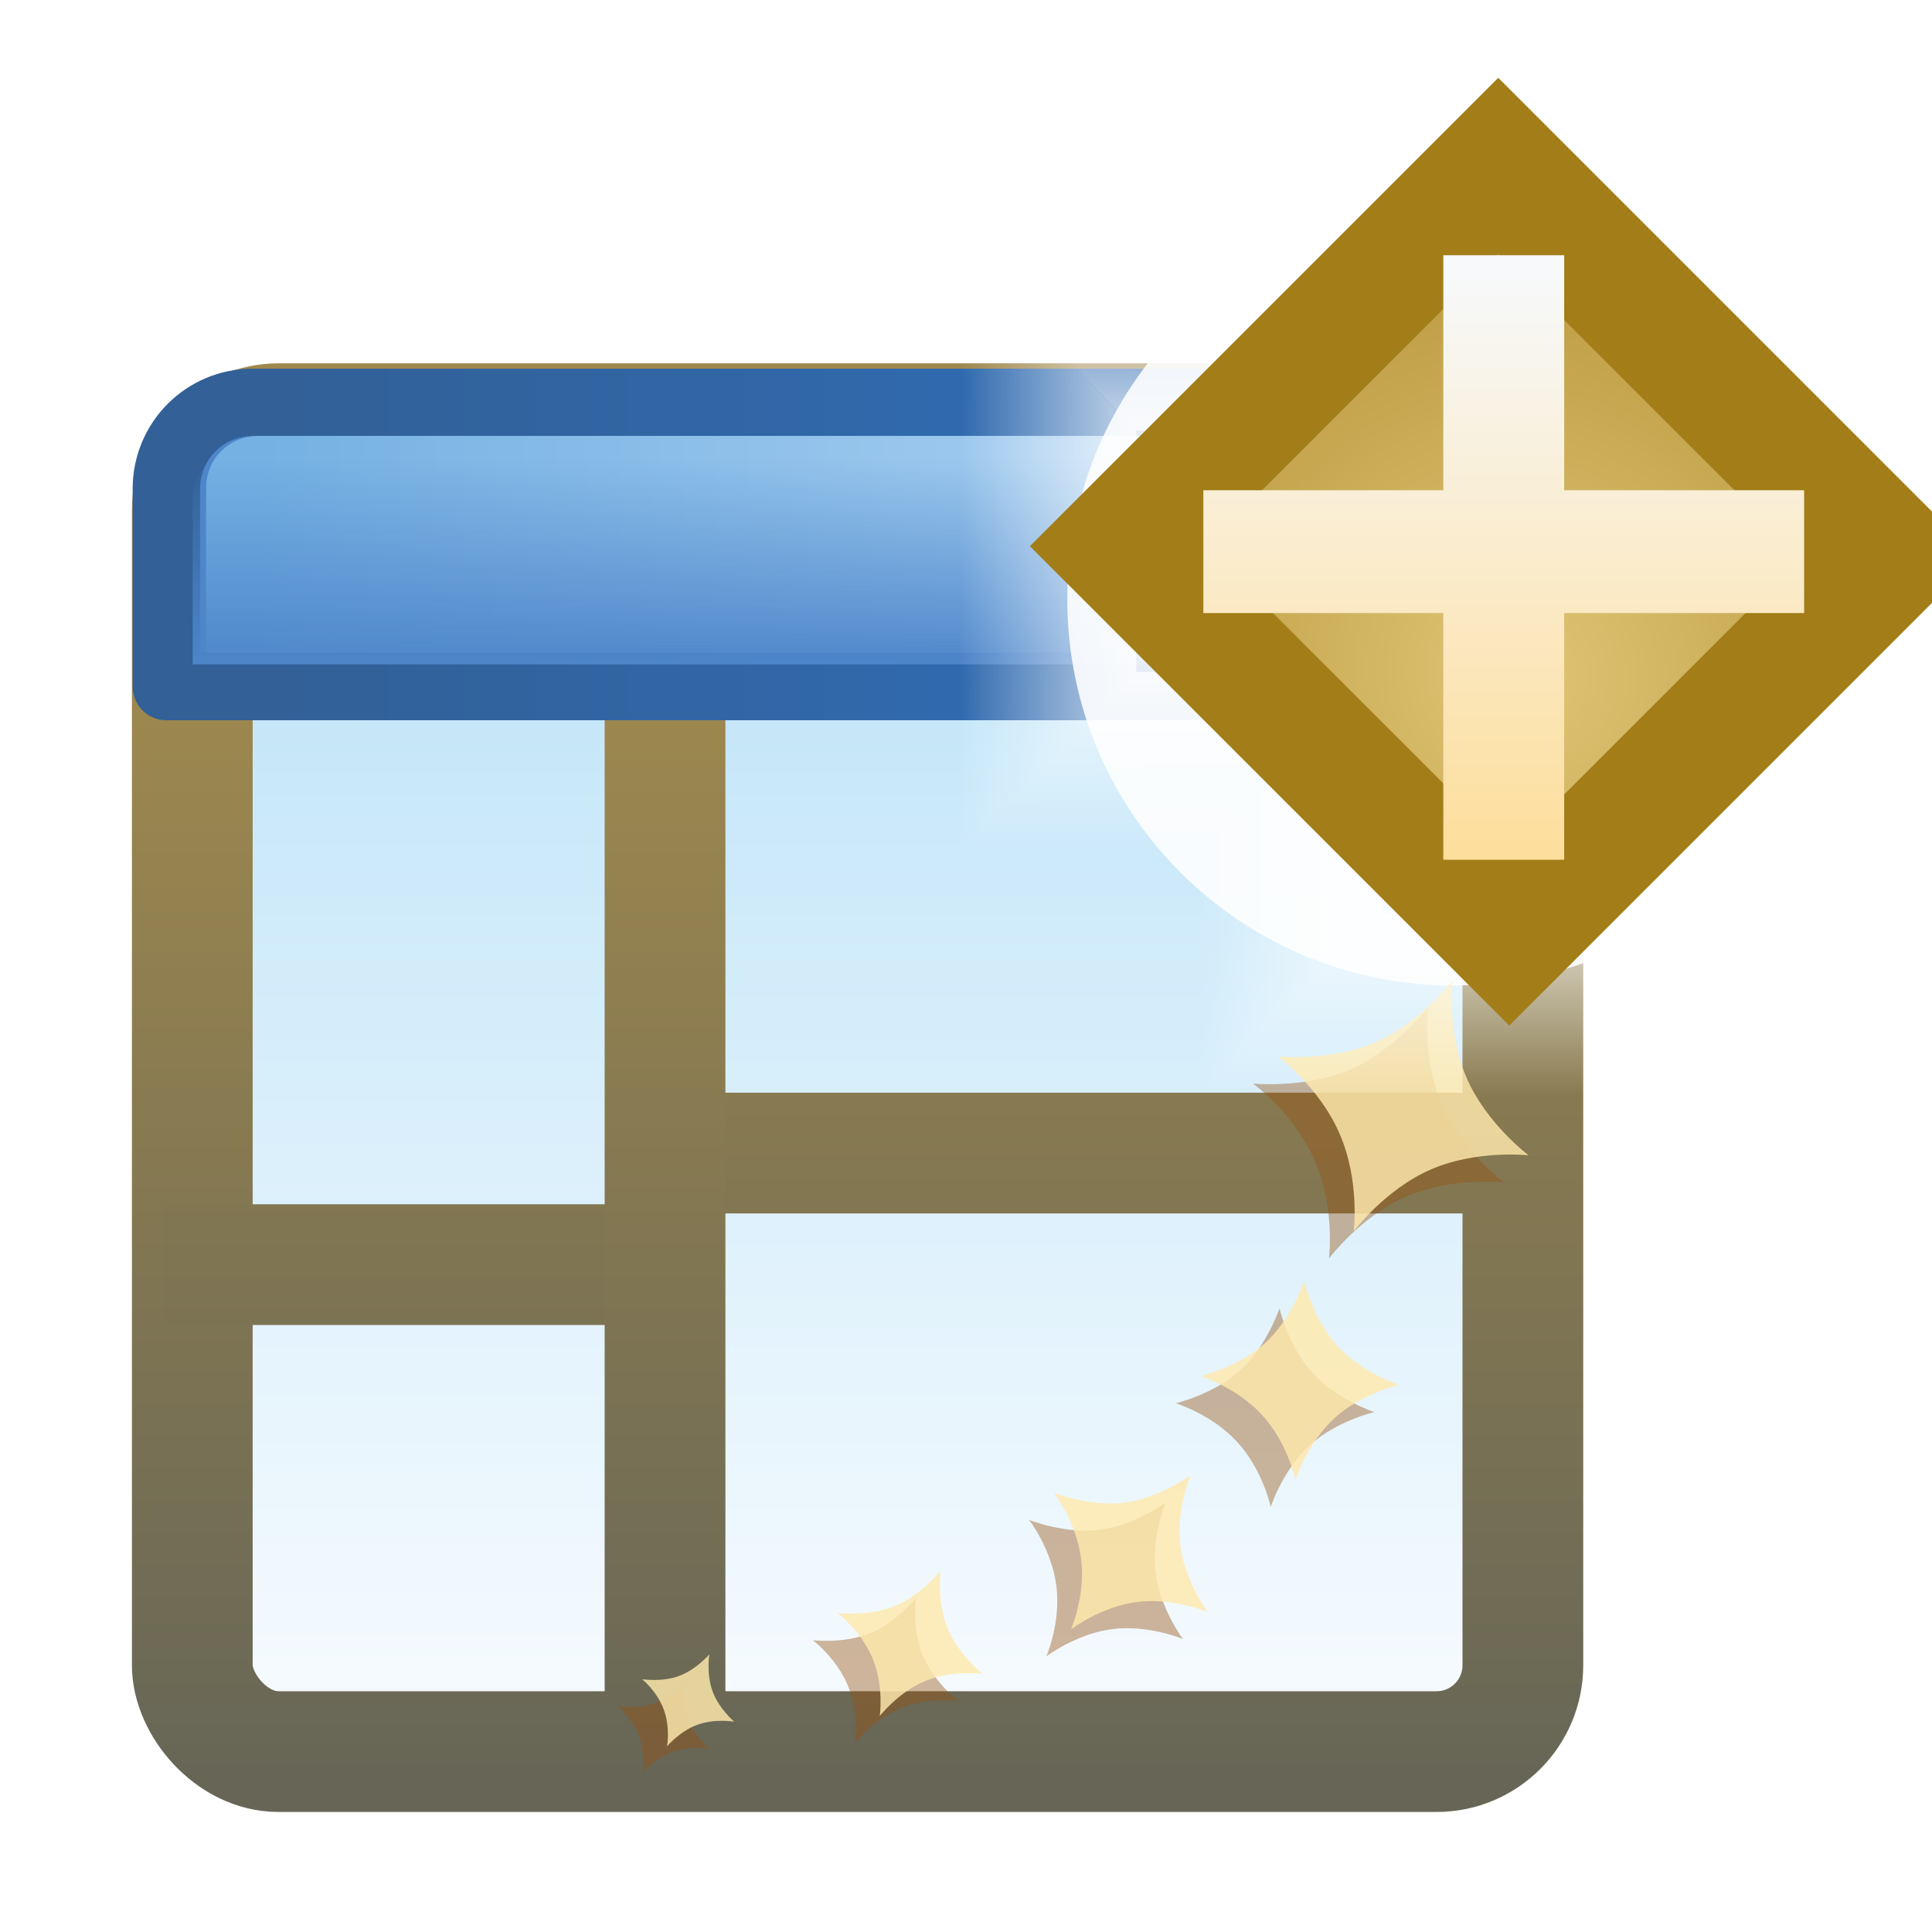 <?xml version="1.0" encoding="UTF-8" standalone="no"?>
<!-- Created with Inkscape (http://www.inkscape.org/) -->

<svg
   xmlns:dc="http://purl.org/dc/elements/1.1/"
   xmlns:cc="http://creativecommons.org/ns#"
   xmlns:rdf="http://www.w3.org/1999/02/22-rdf-syntax-ns#"
   xmlns:svg="http://www.w3.org/2000/svg"
   xmlns="http://www.w3.org/2000/svg"
   xmlns:xlink="http://www.w3.org/1999/xlink"
   xmlns:sodipodi="http://sodipodi.sourceforge.net/DTD/sodipodi-0.dtd"
   xmlns:inkscape="http://www.inkscape.org/namespaces/inkscape"
   width="16"
   height="16"
   id="svg2"
   version="1.1"
   inkscape:version="0.48.4 r9939"
   sodipodi:docname="new_persp.svg">
  <defs
     id="defs4">
    <linearGradient
       id="linearGradient8661"
       inkscape:collect="always">
      <stop
         id="stop8663"
         offset="0"
         style="stop-color:#c6e7f9;stop-opacity:1" />
      <stop
         id="stop8665"
         offset="1"
         style="stop-color:#f9fcff;stop-opacity:1" />
    </linearGradient>
    <linearGradient
       inkscape:collect="always"
       id="linearGradient8653">
      <stop
         style="stop-color:#676656;stop-opacity:1;"
         offset="0"
         id="stop8655" />
      <stop
         style="stop-color:#9e884e;stop-opacity:1"
         offset="1"
         id="stop8657" />
    </linearGradient>
    <linearGradient
       inkscape:collect="always"
       id="linearGradient8337">
      <stop
         style="stop-color:#4e86ca;stop-opacity:1;"
         offset="0"
         id="stop8339" />
      <stop
         style="stop-color:#4e86ca;stop-opacity:0;"
         offset="1"
         id="stop8341" />
    </linearGradient>
    <linearGradient
       inkscape:collect="always"
       id="linearGradient8137">
      <stop
         style="stop-color:#326097;stop-opacity:1"
         offset="0"
         id="stop8139" />
      <stop
         style="stop-color:#2e73c5;stop-opacity:1"
         offset="1"
         id="stop8141" />
    </linearGradient>
    <linearGradient
       inkscape:collect="always"
       id="linearGradient8153-2">
      <stop
         style="stop-color:#75b1e3;stop-opacity:1;"
         offset="0"
         id="stop8155-7" />
      <stop
         style="stop-color:#c1def7;stop-opacity:1"
         offset="1"
         id="stop8157-7" />
    </linearGradient>
    <linearGradient
       inkscape:collect="always"
       id="linearGradient8337-1">
      <stop
         style="stop-color:#4e86ca;stop-opacity:1;"
         offset="0"
         id="stop8339-4" />
      <stop
         style="stop-color:#4e86ca;stop-opacity:0;"
         offset="1"
         id="stop8341-2" />
    </linearGradient>
    <linearGradient
       inkscape:collect="always"
       id="linearGradient8153-2-4">
      <stop
         style="stop-color:#75b1e3;stop-opacity:1;"
         offset="0"
         id="stop8155-7-78" />
      <stop
         style="stop-color:#c1def7;stop-opacity:1"
         offset="1"
         id="stop8157-7-0" />
    </linearGradient>
    <linearGradient
       inkscape:collect="always"
       id="linearGradient8137-93">
      <stop
         style="stop-color:#326097;stop-opacity:1"
         offset="0"
         id="stop8139-9" />
      <stop
         style="stop-color:#2e73c5;stop-opacity:1"
         offset="1"
         id="stop8141-8" />
    </linearGradient>
    <linearGradient
       inkscape:collect="always"
       xlink:href="#linearGradient8661"
       id="linearGradient8681"
       gradientUnits="userSpaceOnUse"
       gradientTransform="translate(0,2.6171875e-6)"
       x1="636.995"
       y1="277.455"
       x2="636.995"
       y2="308.575" />
    <linearGradient
       inkscape:collect="always"
       xlink:href="#linearGradient8137"
       id="linearGradient8683"
       gradientUnits="userSpaceOnUse"
       x1="617.063"
       y1="283.283"
       x2="657.717"
       y2="283.283" />
    <linearGradient
       inkscape:collect="always"
       xlink:href="#linearGradient8153-2"
       id="linearGradient8685"
       gradientUnits="userSpaceOnUse"
       gradientTransform="translate(0,3e-6)"
       x1="616.342"
       y1="272.222"
       x2="658.342"
       y2="272.222" />
    <linearGradient
       inkscape:collect="always"
       xlink:href="#linearGradient8337"
       id="linearGradient8687"
       gradientUnits="userSpaceOnUse"
       gradientTransform="translate(0,0.344)"
       x1="636.094"
       y1="275.531"
       x2="636.094"
       y2="269.336" />
    <linearGradient
       inkscape:collect="always"
       xlink:href="#linearGradient8653"
       id="linearGradient8689"
       gradientUnits="userSpaceOnUse"
       x1="641.076"
       y1="308.689"
       x2="641.076"
       y2="276.306" />
    <linearGradient
       inkscape:collect="always"
       xlink:href="#linearGradient8653"
       id="linearGradient8691"
       gradientUnits="userSpaceOnUse"
       x1="641.076"
       y1="308.689"
       x2="641.076"
       y2="276.306"
       gradientTransform="translate(0,-0.95)" />
    <linearGradient
       inkscape:collect="always"
       xlink:href="#linearGradient8653"
       id="linearGradient8693"
       gradientUnits="userSpaceOnUse"
       x1="641.076"
       y1="308.689"
       x2="641.076"
       y2="276.306"
       gradientTransform="translate(0,-0.95)" />
    <linearGradient
       inkscape:collect="always"
       xlink:href="#linearGradient8653"
       id="linearGradient8695"
       gradientUnits="userSpaceOnUse"
       x1="641.076"
       y1="308.689"
       x2="641.076"
       y2="276.306"
       gradientTransform="translate(-0.792,0)" />
    <linearGradient
       inkscape:collect="always"
       xlink:href="#linearGradient8653"
       id="linearGradient8697"
       gradientUnits="userSpaceOnUse"
       x1="641.076"
       y1="308.689"
       x2="641.076"
       y2="276.306" />
    <linearGradient
       inkscape:collect="always"
       xlink:href="#linearGradient8137-93"
       id="linearGradient8699"
       gradientUnits="userSpaceOnUse"
       gradientTransform="translate(0,2.6171875e-6)"
       x1="617.063"
       y1="283.283"
       x2="657.717"
       y2="283.283" />
    <linearGradient
       inkscape:collect="always"
       xlink:href="#linearGradient8153-2-4"
       id="linearGradient8701"
       gradientUnits="userSpaceOnUse"
       gradientTransform="translate(0,2.6171875e-6)"
       x1="616.342"
       y1="272.222"
       x2="658.342"
       y2="272.222" />
    <linearGradient
       inkscape:collect="always"
       xlink:href="#linearGradient8337-1"
       id="linearGradient8703"
       gradientUnits="userSpaceOnUse"
       gradientTransform="translate(0,0.344)"
       x1="636.094"
       y1="275.531"
       x2="636.094"
       y2="269.336" />
    <linearGradient
       id="linearGradient7540-2-3-8">
      <stop
         id="stop7542-8-7-5"
         offset="0"
         style="stop-color:#ffffff;stop-opacity:0.502" />
      <stop
         style="stop-color:#ffffff;stop-opacity:1"
         offset="0.476"
         id="stop7544-8-2-0" />
      <stop
         style="stop-color:#ffffff;stop-opacity:0"
         offset="0.5"
         id="stop7546-1-7-9" />
      <stop
         id="stop7548-98-9-2"
         offset="1"
         style="stop-color:#ffffff;stop-opacity:0;" />
    </linearGradient>
    <linearGradient
       id="linearGradient7540-6-33-6-3">
      <stop
         id="stop7542-4-4-3-3"
         offset="0"
         style="stop-color:#ffffff;stop-opacity:0.502" />
      <stop
         style="stop-color:#ffffff;stop-opacity:1"
         offset="0.476"
         id="stop7544-5-3-8-5" />
      <stop
         style="stop-color:#ffffff;stop-opacity:0"
         offset="0.5"
         id="stop7546-2-9-1-2" />
      <stop
         id="stop7548-9-2-0-9"
         offset="1"
         style="stop-color:#ffffff;stop-opacity:0;" />
    </linearGradient>
    <linearGradient
       inkscape:collect="always"
       id="linearGradient7272-66-4-5-5-5">
      <stop
         style="stop-color:#8f6c10;stop-opacity:1"
         offset="0"
         id="stop7274-6-0-1-7-4" />
      <stop
         style="stop-color:#c9a645;stop-opacity:1"
         offset="1"
         id="stop7276-66-6-3-9-1" />
    </linearGradient>
    <filter
       inkscape:collect="always"
       id="filter4755"
       x="-0.299"
       width="1.598"
       y="-0.299"
       height="1.598">
      <feGaussianBlur
         inkscape:collect="always"
         stdDeviation="1.214"
         id="feGaussianBlur4757" />
    </filter>
    <linearGradient
       inkscape:collect="always"
       xlink:href="#linearGradient7540-2-3-8"
       id="linearGradient4786"
       gradientUnits="userSpaceOnUse"
       x1="-22.454"
       y1="1030.341"
       x2="-10.16"
       y2="1030.341" />
    <linearGradient
       inkscape:collect="always"
       xlink:href="#linearGradient7540-6-33-6-3"
       id="linearGradient4788"
       gradientUnits="userSpaceOnUse"
       gradientTransform="matrix(0,1,-1,0,1014.034,1046.648)"
       x1="-22.454"
       y1="1030.341"
       x2="-10.16"
       y2="1030.341" />
    <linearGradient
       inkscape:collect="always"
       xlink:href="#linearGradient7272-66-4-5-5-5"
       id="linearGradient4790"
       gradientUnits="userSpaceOnUse"
       gradientTransform="matrix(0.956,0,0,0.956,-0.72,45.488)"
       x1="-15.946"
       y1="1037.466"
       x2="-15.946"
       y2="1023.257" />
    <linearGradient
       y2="6.984"
       x2="10.008"
       y1="5"
       x1="10"
       gradientTransform="translate(-15.016,1046.636)"
       gradientUnits="userSpaceOnUse"
       id="linearGradient6323-7"
       xlink:href="#linearGradient5068-6-9"
       inkscape:collect="always" />
    <linearGradient
       id="linearGradient5068-6-9"
       inkscape:collect="always">
      <stop
         id="stop5070-8-0"
         offset="0"
         style="stop-color:#ffffff;stop-opacity:1;" />
      <stop
         id="stop5072-3-6"
         offset="1"
         style="stop-color:#ffffff;stop-opacity:0;" />
    </linearGradient>
    <linearGradient
       gradientTransform="translate(-15.016,10.273)"
       gradientUnits="userSpaceOnUse"
       y2="1045.347"
       x2="12"
       y1="1043.362"
       x1="12"
       id="linearGradient5084-3-3"
       xlink:href="#linearGradient5068-6-9"
       inkscape:collect="always" />
    <linearGradient
       gradientTransform="translate(-15.016,10.273)"
       gradientUnits="userSpaceOnUse"
       y2="1043.347"
       x2="15.008"
       y1="1043.362"
       x1="13"
       id="linearGradient5086-8-0"
       xlink:href="#linearGradient5068-6-9"
       inkscape:collect="always" />
    <linearGradient
       gradientTransform="translate(-15.016,10.273)"
       gradientUnits="userSpaceOnUse"
       y2="1042.362"
       x2="10.008"
       y1="1042.362"
       x1="12"
       id="linearGradient5082-1-0"
       xlink:href="#linearGradient5068-6-9"
       inkscape:collect="always" />
    <linearGradient
       gradientTransform="translate(-15.016,10.273)"
       gradientUnits="userSpaceOnUse"
       y2="1041.347"
       x2="8.008"
       y1="1041.362"
       x1="10"
       id="linearGradient5078-8-2"
       xlink:href="#linearGradient5068-6-9"
       inkscape:collect="always" />
    <linearGradient
       gradientTransform="translate(-15.016,10.273)"
       gradientUnits="userSpaceOnUse"
       y2="1038.347"
       x2="10.008"
       y1="1040.362"
       x1="10"
       id="linearGradient5076-5-2"
       xlink:href="#linearGradient5068-6-9"
       inkscape:collect="always" />
    <linearGradient
       gradientTransform="translate(-15.016,10.273)"
       gradientUnits="userSpaceOnUse"
       y2="1038.347"
       x2="10.008"
       y1="1038.362"
       x1="12"
       id="linearGradient5074-2-1"
       xlink:href="#linearGradient5068-6-9"
       inkscape:collect="always" />
    <linearGradient
       gradientTransform="translate(-15.016,10.273)"
       gradientUnits="userSpaceOnUse"
       y2="1043.347"
       x2="14"
       y1="1041.362"
       x1="14"
       id="linearGradient5088-1-4"
       xlink:href="#linearGradient5068-6-9"
       inkscape:collect="always" />
    <radialGradient
       inkscape:collect="always"
       xlink:href="#linearGradient4528-9-5-7-9"
       id="radialGradient3091-1-9-6"
       gradientUnits="userSpaceOnUse"
       gradientTransform="matrix(1.851,-8.813921e-6,8.4531434e-6,1.775,644.25,572.636)"
       cx="-757.205"
       cy="-738.838"
       fx="-757.205"
       fy="-738.838"
       r="3.48" />
    <linearGradient
       id="linearGradient4528-9-5-7-9">
      <stop
         style="stop-color:#e0c576;stop-opacity:1;"
         offset="0"
         id="stop4530-0-5-0-5" />
      <stop
         style="stop-color:#9e7916;stop-opacity:1"
         offset="1"
         id="stop4532-7-9-3-3" />
    </linearGradient>
    <linearGradient
       inkscape:collect="always"
       xlink:href="#linearGradient6281-8-0-1-6-6-4-2"
       id="linearGradient3093-5-2-7"
       gradientUnits="userSpaceOnUse"
       gradientTransform="matrix(2.32,0,0,2.32,10.2,1043.185)"
       x1="0.938"
       y1="4.844"
       x2="0.938"
       y2="7.549" />
    <linearGradient
       id="linearGradient6281-8-0-1-6-6-4-2">
      <stop
         id="stop6283-0-2-2-1-2-0-1"
         offset="0"
         style="stop-color:#f7f9fb;stop-opacity:1" />
      <stop
         id="stop6285-5-0-9-7-6-9-9"
         offset="1"
         style="stop-color:#ffd680;stop-opacity:1" />
    </linearGradient>
    <linearGradient
       y2="6.984"
       x2="10.008"
       y1="5"
       x1="10"
       gradientTransform="translate(-15.016,1046.636)"
       gradientUnits="userSpaceOnUse"
       id="linearGradient6323-7-1"
       xlink:href="#linearGradient5068-6-9-4"
       inkscape:collect="always" />
    <linearGradient
       id="linearGradient5068-6-9-4"
       inkscape:collect="always">
      <stop
         id="stop5070-8-0-4"
         offset="0"
         style="stop-color:#ffffff;stop-opacity:1;" />
      <stop
         id="stop5072-3-6-1"
         offset="1"
         style="stop-color:#ffffff;stop-opacity:0;" />
    </linearGradient>
    <linearGradient
       gradientTransform="translate(-15.016,10.273)"
       gradientUnits="userSpaceOnUse"
       y2="1045.347"
       x2="12"
       y1="1043.362"
       x1="12"
       id="linearGradient5084-3-3-2"
       xlink:href="#linearGradient5068-6-9-4"
       inkscape:collect="always" />
    <linearGradient
       gradientTransform="translate(-15.016,10.273)"
       gradientUnits="userSpaceOnUse"
       y2="1043.347"
       x2="15.008"
       y1="1043.362"
       x1="13"
       id="linearGradient5086-8-0-8"
       xlink:href="#linearGradient5068-6-9-4"
       inkscape:collect="always" />
    <linearGradient
       gradientTransform="translate(-15.016,10.273)"
       gradientUnits="userSpaceOnUse"
       y2="1042.362"
       x2="10.008"
       y1="1042.362"
       x1="12"
       id="linearGradient5082-1-0-8"
       xlink:href="#linearGradient5068-6-9-4"
       inkscape:collect="always" />
    <linearGradient
       gradientTransform="translate(-15.016,10.273)"
       gradientUnits="userSpaceOnUse"
       y2="1041.347"
       x2="8.008"
       y1="1041.362"
       x1="10"
       id="linearGradient5078-8-2-1"
       xlink:href="#linearGradient5068-6-9-4"
       inkscape:collect="always" />
    <linearGradient
       gradientTransform="translate(-15.016,10.273)"
       gradientUnits="userSpaceOnUse"
       y2="1038.347"
       x2="10.008"
       y1="1040.362"
       x1="10"
       id="linearGradient5076-5-2-9"
       xlink:href="#linearGradient5068-6-9-4"
       inkscape:collect="always" />
    <linearGradient
       gradientTransform="translate(-15.016,10.273)"
       gradientUnits="userSpaceOnUse"
       y2="1038.347"
       x2="10.008"
       y1="1038.362"
       x1="12"
       id="linearGradient5074-2-1-3"
       xlink:href="#linearGradient5068-6-9-4"
       inkscape:collect="always" />
    <linearGradient
       gradientTransform="translate(-15.016,10.273)"
       gradientUnits="userSpaceOnUse"
       y2="1043.347"
       x2="14"
       y1="1041.362"
       x1="14"
       id="linearGradient5088-1-4-8"
       xlink:href="#linearGradient5068-6-9-4"
       inkscape:collect="always" />
    <radialGradient
       inkscape:collect="always"
       xlink:href="#linearGradient4528-9-5-7-9-7"
       id="radialGradient3091-1-9-6-4"
       gradientUnits="userSpaceOnUse"
       gradientTransform="matrix(1.851,-8.813921e-6,8.4531434e-6,1.775,644.25,572.636)"
       cx="-757.205"
       cy="-738.838"
       fx="-757.205"
       fy="-738.838"
       r="3.48" />
    <linearGradient
       id="linearGradient4528-9-5-7-9-7">
      <stop
         style="stop-color:#e0c576;stop-opacity:1;"
         offset="0"
         id="stop4530-0-5-0-5-8" />
      <stop
         style="stop-color:#9e7916;stop-opacity:1"
         offset="1"
         id="stop4532-7-9-3-3-6" />
    </linearGradient>
    <linearGradient
       inkscape:collect="always"
       xlink:href="#linearGradient6281-8-0-1-6-6-4-2-8"
       id="linearGradient3093-5-2-7-0"
       gradientUnits="userSpaceOnUse"
       gradientTransform="matrix(2.32,0,0,2.32,10.2,1043.185)"
       x1="0.938"
       y1="4.844"
       x2="0.938"
       y2="7.549" />
    <linearGradient
       id="linearGradient6281-8-0-1-6-6-4-2-8">
      <stop
         id="stop6283-0-2-2-1-2-0-1-6"
         offset="0"
         style="stop-color:#f7f9fb;stop-opacity:1" />
      <stop
         id="stop6285-5-0-9-7-6-9-9-1"
         offset="1"
         style="stop-color:#ffd680;stop-opacity:1" />
    </linearGradient>
    <linearGradient
       inkscape:collect="always"
       xlink:href="#linearGradient5068-6-9-4"
       id="linearGradient3500"
       gradientUnits="userSpaceOnUse"
       gradientTransform="translate(-15.016,10.273)"
       x1="12"
       y1="1038.362"
       x2="10.008"
       y2="1038.347" />
  </defs>
  <sodipodi:namedview
     id="base"
     pagecolor="#ffffff"
     bordercolor="#666666"
     borderopacity="1.0"
     inkscape:pageopacity="0.0"
     inkscape:pageshadow="2"
     inkscape:zoom="22.627417"
     inkscape:cx="11.272943"
     inkscape:cy="10.213612"
     inkscape:document-units="px"
     inkscape:current-layer="g3921"
     showgrid="true"
     inkscape:window-width="1103"
     inkscape:window-height="793"
     inkscape:window-x="1438"
     inkscape:window-y="573"
     inkscape:window-maximized="0"
     inkscape:snap-global="false">
    <inkscape:grid
       type="xygrid"
       id="grid4759" />
  </sodipodi:namedview>
  <g
     inkscape:label="Layer 1"
     inkscape:groupmode="layer"
     id="layer1"
     style="display:inline"
     transform="translate(0,-1036.362)">
    <g
       id="g8667"
       transform="matrix(0.279,0,0,0.279,-169.815,964.921)">
      <rect
         ry="2.563"
         rx="2.563"
         y="268.004"
         x="613.837"
         height="41"
         width="40.88"
         id="rect8093"
         style="fill:url(#linearGradient8681);fill-opacity:1;stroke:none" />
      <path
         sodipodi:nodetypes="sssccss"
         inkscape:connector-curvature="0"
         id="rect8093-5"
         d="m 619.405,268.004 33.144,0 c 1.42,0 2.563,1.143 2.563,2.563 l 0,5.873 -38.271,0 0,-5.873 c 0,-1.42 1.143,-2.563 2.563,-2.563 z"
         style="fill:#4e86ca;fill-opacity:1;stroke:url(#linearGradient8683);stroke-width:1;stroke-linecap:round;stroke-linejoin:round;stroke-miterlimit:4;stroke-opacity:1;stroke-dashoffset:0" />
      <path
         inkscape:connector-curvature="0"
         id="rect8093-5-9"
         d="m 619.406,269 c -0.883,0 -1.562,0.679 -1.562,1.562 l 0,4.875 37,0 0,-4.875 c 0,-0.883 -0.679,-1.562 -1.562,-1.562 z"
         style="fill:url(#linearGradient8685);fill-opacity:1;stroke:none"
         sodipodi:nodetypes="ssccsss" />
      <path
         inkscape:connector-curvature="0"
         id="rect8093-5-9-8"
         d="m 619.406,269.344 c -0.883,0 -1.562,0.679 -1.562,1.562 l 0,4.875 37,0 0,-4.875 c 0,-0.883 -0.679,-1.562 -1.562,-1.562 z"
         style="fill:url(#linearGradient8687);fill-opacity:1;stroke:none"
         sodipodi:nodetypes="ssccsss" />
      <g
         style="stroke:url(#linearGradient8697);stroke-opacity:1"
         id="g8643">
        <rect
           id="rect8645"
           style="fill:none;stroke:url(#linearGradient8689);stroke-width:3.584;stroke-linecap:round;stroke-linejoin:round;stroke-miterlimit:4;stroke-opacity:1;stroke-dasharray:none;stroke-dashoffset:0"
           width="39.495"
           height="39.416"
           x="614.364"
           y="268.638"
           rx="2.563"
           ry="2.563" />
        <path
           id="path8647"
           style="fill:none;stroke:url(#linearGradient8691);stroke-width:3.584;stroke-linecap:butt;stroke-linejoin:miter;stroke-miterlimit:4;stroke-opacity:1;stroke-dasharray:none"
           d="m 613.499,293.599 15.688,0"
           inkscape:connector-curvature="0"
           sodipodi:nodetypes="cc" />
        <path
           id="path8649"
           style="fill:none;stroke:url(#linearGradient8693);stroke-width:3.584;stroke-linecap:butt;stroke-linejoin:miter;stroke-miterlimit:4;stroke-opacity:1;stroke-dasharray:none"
           d="m 629.312,290.287 26.312,0"
           inkscape:connector-curvature="0"
           sodipodi:nodetypes="cc" />
        <path
           id="path8651"
           style="fill:none;stroke:url(#linearGradient8695);stroke-width:3.584;stroke-linecap:butt;stroke-linejoin:miter;stroke-miterlimit:4;stroke-opacity:1;stroke-dasharray:none"
           d="m 628.396,275.987 0,32.844"
           inkscape:connector-curvature="0"
           sodipodi:nodetypes="cc" />
      </g>
      <path
         sodipodi:nodetypes="sssccss"
         inkscape:connector-curvature="0"
         id="rect8093-5-8"
         d="m 616.157,268.004 36.224,0 c 1.42,0 2.563,1.143 2.563,2.563 l 0,5.873 -41.35,0 0,-5.873 c 0,-1.42 1.143,-2.563 2.563,-2.563 z"
         style="fill:#4e86ca;fill-opacity:1;stroke:url(#linearGradient8699);stroke-width:2;stroke-linecap:round;stroke-linejoin:round;stroke-miterlimit:4;stroke-opacity:1;stroke-dasharray:none;stroke-dashoffset:0" />
      <path
         sodipodi:nodetypes="ssccsss"
         inkscape:connector-curvature="0"
         id="rect8093-5-9-6"
         d="m 616.334,269 c -0.883,0 -1.562,0.679 -1.562,1.562 l 0,4.875 39.188,0 0,-4.875 c 0,-0.883 -0.679,-1.562 -1.562,-1.562 z"
         style="fill:url(#linearGradient8701);fill-opacity:1;stroke:none" />
      <path
         sodipodi:nodetypes="ssccsss"
         inkscape:connector-curvature="0"
         id="rect8093-5-9-8-0"
         d="m 615.937,269.344 c -0.883,0 -1.571,0.679 -1.562,1.562 l 0,4.875 39.608,0 0,-4.875 c 0,-0.883 -0.679,-1.562 -1.562,-1.562 z"
         style="fill:url(#linearGradient8703);fill-opacity:1;stroke:none" />
    </g>
    <g
       transform="translate(-20,2.6171874e-6)"
       style="stroke:#694337;stroke-opacity:1;display:inline"
       id="g11029" />
    <g
       id="g4761"
       transform="matrix(0.91,0,0,0.91,0.944,95.2)">
      <path
         transform="matrix(0.721,0,0,0.721,3.178,1037.715)"
         d="m 17.375,2.75 c 0,2.692 -2.183,4.875 -4.875,4.875 -2.692,0 -4.875,-2.183 -4.875,-4.875 0,-2.692 2.183,-4.875 4.875,-4.875 2.692,0 4.875,2.183 4.875,4.875 z"
         sodipodi:ry="4.875"
         sodipodi:rx="4.875"
         sodipodi:cy="2.75"
         sodipodi:cx="12.5"
         id="path3967"
         style="opacity:0.937;fill:#ffffff;fill-opacity:1;stroke:none;filter:url(#filter4755)"
         sodipodi:type="arc" />
      <g
         transform="translate(0.25,-0.5)"
         id="g3921">
        <g
           id="g4145-3"
           style="opacity:0.489;fill:#945112;fill-opacity:1;display:inline"
           transform="translate(-12.498,-0.474)">
          <path
             sodipodi:nodetypes="czczczczc"
             inkscape:connector-curvature="0"
             id="rect6501-4-4-6-9"
             d="m 22.855,1047.125 c 0,0 0.078,0.344 0.303,0.59 0.225,0.246 0.561,0.354 0.561,0.354 0,0 -0.342,0.076 -0.59,0.303 -0.248,0.227 -0.354,0.561 -0.354,0.561 0,0 -0.069,-0.334 -0.303,-0.59 -0.234,-0.256 -0.561,-0.354 -0.561,-0.354 0,0 0.35,-0.084 0.59,-0.303 0.24,-0.22 0.354,-0.561 0.354,-0.561 z"
             style="opacity:0.85;fill:#945112;fill-opacity:1;stroke:none;display:inline" />
          <path
             sodipodi:nodetypes="czczczczc"
             inkscape:connector-curvature="0"
             id="rect6501-4-4-1-7-0"
             d="m 21.819,1048.891 c 0,0 -0.132,0.319 -0.091,0.643 0.041,0.324 0.248,0.6 0.248,0.6 0,0 -0.316,-0.132 -0.643,-0.09 -0.326,0.041 -0.6,0.248 -0.6,0.248 0,0 0.134,-0.306 0.091,-0.642 -0.043,-0.337 -0.248,-0.6 -0.248,-0.6 0,0 0.327,0.131 0.643,0.09 0.316,-0.04 0.6,-0.248 0.6,-0.248 z"
             style="opacity:0.85;fill:#945112;fill-opacity:1;stroke:none;display:inline" />
          <path
             sodipodi:nodetypes="czczczczc"
             inkscape:connector-curvature="0"
             id="rect6501-4-4-7-0-7"
             d="m 19.545,1049.761 c 0,0 -0.036,0.277 0.064,0.521 0.1,0.244 0.32,0.416 0.32,0.416 0,0 -0.275,-0.037 -0.521,0.064 -0.246,0.101 -0.416,0.32 -0.416,0.32 0,0 0.04,-0.267 -0.064,-0.521 -0.104,-0.254 -0.32,-0.416 -0.32,-0.416 0,0 0.283,0.034 0.521,-0.064 0.238,-0.097 0.416,-0.32 0.416,-0.32 z"
             style="opacity:0.85;fill:#945112;fill-opacity:1;stroke:none;display:inline" />
          <path
             sodipodi:nodetypes="czczczczc"
             inkscape:connector-curvature="0"
             id="rect6501-4-4-93-5-1"
             d="m 17.441,1050.522 c 0,0 -0.029,0.177 0.03,0.336 0.059,0.159 0.196,0.275 0.196,0.275 0,0 -0.176,-0.03 -0.336,0.029 -0.161,0.059 -0.275,0.196 -0.275,0.196 0,0 0.032,-0.171 -0.03,-0.336 -0.061,-0.166 -0.196,-0.275 -0.196,-0.275 0,0 0.181,0.028 0.336,-0.03 0.155,-0.057 0.275,-0.196 0.275,-0.196 z"
             style="opacity:0.85;fill:#945112;fill-opacity:1;stroke:none;display:inline"
             inkscape:transform-center-x="1.4375"
             inkscape:transform-center-y="0.625" />
          <path
             sodipodi:nodetypes="czczczczc"
             inkscape:connector-curvature="0"
             id="rect6501-4-5-9"
             d="m 24.205,1044.387 c 0,0 -0.052,0.476 0.129,0.89 0.18,0.415 0.563,0.702 0.563,0.702 0,0 -0.472,-0.053 -0.89,0.129 -0.418,0.182 -0.702,0.563 -0.702,0.563 0,0 0.059,-0.459 -0.129,-0.89 -0.188,-0.432 -0.563,-0.702 -0.563,-0.702 0,0 0.486,0.047 0.89,-0.129 0.405,-0.176 0.702,-0.563 0.702,-0.563 z"
             style="opacity:0.85;fill:#945112;fill-opacity:1;stroke:none;display:inline" />
        </g>
        <g
           transform="translate(-12.273,-0.721)"
           style="display:inline"
           id="g4145">
          <path
             style="opacity:0.85;fill:#fee9ac;fill-opacity:0.969;stroke:none;display:inline"
             d="m 22.855,1047.125 c 0,0 0.078,0.344 0.303,0.59 0.225,0.246 0.561,0.354 0.561,0.354 0,0 -0.342,0.076 -0.59,0.303 -0.248,0.227 -0.354,0.561 -0.354,0.561 0,0 -0.069,-0.334 -0.303,-0.59 -0.234,-0.256 -0.561,-0.354 -0.561,-0.354 0,0 0.35,-0.084 0.59,-0.303 0.24,-0.22 0.354,-0.561 0.354,-0.561 z"
             id="rect6501-4-4-6"
             inkscape:connector-curvature="0"
             sodipodi:nodetypes="czczczczc" />
          <path
             style="opacity:0.85;fill:#fee9ac;fill-opacity:0.969;stroke:none;display:inline"
             d="m 21.819,1048.891 c 0,0 -0.132,0.319 -0.091,0.643 0.041,0.324 0.248,0.6 0.248,0.6 0,0 -0.316,-0.132 -0.643,-0.09 -0.326,0.041 -0.6,0.248 -0.6,0.248 0,0 0.134,-0.306 0.091,-0.642 -0.043,-0.337 -0.248,-0.6 -0.248,-0.6 0,0 0.327,0.131 0.643,0.09 0.316,-0.04 0.6,-0.248 0.6,-0.248 z"
             id="rect6501-4-4-1-7"
             inkscape:connector-curvature="0"
             sodipodi:nodetypes="czczczczc" />
          <path
             style="opacity:0.85;fill:#fee9ac;fill-opacity:0.969;stroke:none;display:inline"
             d="m 19.545,1049.761 c 0,0 -0.036,0.277 0.064,0.521 0.1,0.244 0.32,0.416 0.32,0.416 0,0 -0.275,-0.037 -0.521,0.064 -0.246,0.101 -0.416,0.32 -0.416,0.32 0,0 0.04,-0.267 -0.064,-0.521 -0.104,-0.254 -0.32,-0.416 -0.32,-0.416 0,0 0.283,0.034 0.521,-0.064 0.238,-0.097 0.416,-0.32 0.416,-0.32 z"
             id="rect6501-4-4-7-0"
             inkscape:connector-curvature="0"
             sodipodi:nodetypes="czczczczc" />
          <path
             inkscape:transform-center-y="0.625"
             inkscape:transform-center-x="1.4375"
             style="opacity:0.85;fill:#fee9ac;fill-opacity:0.969;stroke:none;display:inline"
             d="m 17.441,1050.522 c 0,0 -0.029,0.177 0.03,0.336 0.059,0.159 0.196,0.275 0.196,0.275 0,0 -0.176,-0.03 -0.336,0.029 -0.161,0.059 -0.275,0.196 -0.275,0.196 0,0 0.032,-0.171 -0.03,-0.336 -0.061,-0.166 -0.196,-0.275 -0.196,-0.275 0,0 0.181,0.028 0.336,-0.03 0.155,-0.057 0.275,-0.196 0.275,-0.196 z"
             id="rect6501-4-4-93-5"
             inkscape:connector-curvature="0"
             sodipodi:nodetypes="czczczczc" />
          <path
             style="opacity:0.85;fill:#fee9ac;fill-opacity:0.969;stroke:none;display:inline"
             d="m 24.205,1044.387 c 0,0 -0.052,0.476 0.129,0.89 0.18,0.415 0.563,0.702 0.563,0.702 0,0 -0.472,-0.053 -0.89,0.129 -0.418,0.182 -0.702,0.563 -0.702,0.563 0,0 0.059,-0.459 -0.129,-0.89 -0.188,-0.432 -0.563,-0.702 -0.563,-0.702 0,0 0.486,0.047 0.89,-0.129 0.405,-0.176 0.702,-0.563 0.702,-0.563 z"
             id="rect6501-4-5"
             inkscape:connector-curvature="0"
             sodipodi:nodetypes="czczczczc" />
        </g>
        <g
           style="display:inline"
           id="g6432"
           transform="matrix(1.099,0,0,1.099,15.149,-115.438)">
          <path
             style="fill:url(#linearGradient6323-7-1);fill-opacity:1;stroke:none;display:inline"
             d="m -7.008,1053.62 2,0 1.492,-1.484 -2.031,0 z"
             id="path5581-1-1"
             inkscape:connector-curvature="0"
             sodipodi:nodetypes="ccccc" />
          <path
             style="fill:url(#linearGradient5084-3-3-2);fill-opacity:1;stroke:none;display:inline"
             d="m -5.008,1055.62 4,0 0,-1 -0.477,-0.484 -2.031,0 z"
             id="path5581-1-1-8"
             inkscape:connector-curvature="0"
             sodipodi:nodetypes="cccccc" />
          <path
             inkscape:connector-curvature="0"
             style="fill:url(#linearGradient5086-8-0-8);fill-opacity:1;stroke:none;display:inline"
             d="m -1.484,1052.136 0,2 0.477,0.484 0,-2 z"
             id="path5581-1-1-7"
             sodipodi:nodetypes="ccccc" />
          <path
             inkscape:connector-curvature="0"
             style="fill:url(#linearGradient5082-1-0-8);fill-opacity:1;stroke:none;display:inline"
             d="m -5.008,1053.62 0,2 1.492,-1.484 0,-2 z"
             id="path5581-1-1-6"
             sodipodi:nodetypes="ccccc" />
          <path
             inkscape:connector-curvature="0"
             style="fill:url(#linearGradient5078-8-2-1);fill-opacity:1;stroke:none;display:inline"
             d="m -7.008,1048.62 0,5 1.461,-1.484 0,-2 z"
             id="path5581-1-1-1"
             sodipodi:nodetypes="ccccc" />
          <path
             inkscape:connector-curvature="0"
             style="fill:url(#linearGradient5076-5-2-9);fill-opacity:1;stroke:none;display:inline"
             d="m -5.008,1048.62 -2,0 1.461,1.516 2.031,0 z"
             id="path5581-1-1-89"
             sodipodi:nodetypes="ccccc" />
          <path
             inkscape:connector-curvature="0"
             style="fill:url(#linearGradient3500);fill-opacity:1;stroke:none;display:inline"
             d="m -5.008,1048.62 0,0 1.504,1.527 0,-1.516 z"
             id="path5581-1-1-2"
             sodipodi:nodetypes="ccccc" />
          <path
             inkscape:connector-curvature="0"
             style="fill:url(#linearGradient5088-1-4-8);fill-opacity:1;stroke:none;display:inline"
             d="m -1.012,1052.136 -0.473,0 0.477,0.484 -0.004,0 z"
             id="path5581-1-1-79"
             sodipodi:nodetypes="ccccc" />
          <g
             style="display:inline"
             id="g4514"
             transform="translate(-5.537,-5.624)">
            <g
               id="g4522"
               transform="translate(-9.938,0)">
              <rect
                 style="fill:url(#radialGradient3091-1-9-6-4);fill-opacity:1;stroke:#a27d18;stroke-width:1.032;stroke-miterlimit:4;stroke-opacity:1;stroke-dasharray:none;display:inline"
                 id="rect3910"
                 width="4.583"
                 height="4.454"
                 x="-758.823"
                 y="-740.411"
                 transform="matrix(-0.707,-0.707,0.707,-0.707,0,0)" />
              <path
                 sodipodi:nodetypes="ccccccccccccc"
                 inkscape:connector-curvature="0"
                 id="path5581-5-5"
                 d="m 12.471,1054.309 1.001,0 0,1.946 1.987,0 0,1.017 -1.987,0 0,2.043 -1.001,0 0,-2.043 -1.987,0 0,-1.017 1.987,0 z"
                 style="fill:url(#linearGradient3093-5-2-7-0);fill-opacity:1;stroke:none;display:inline" />
            </g>
          </g>
        </g>
      </g>
    </g>
  </g>
</svg>
